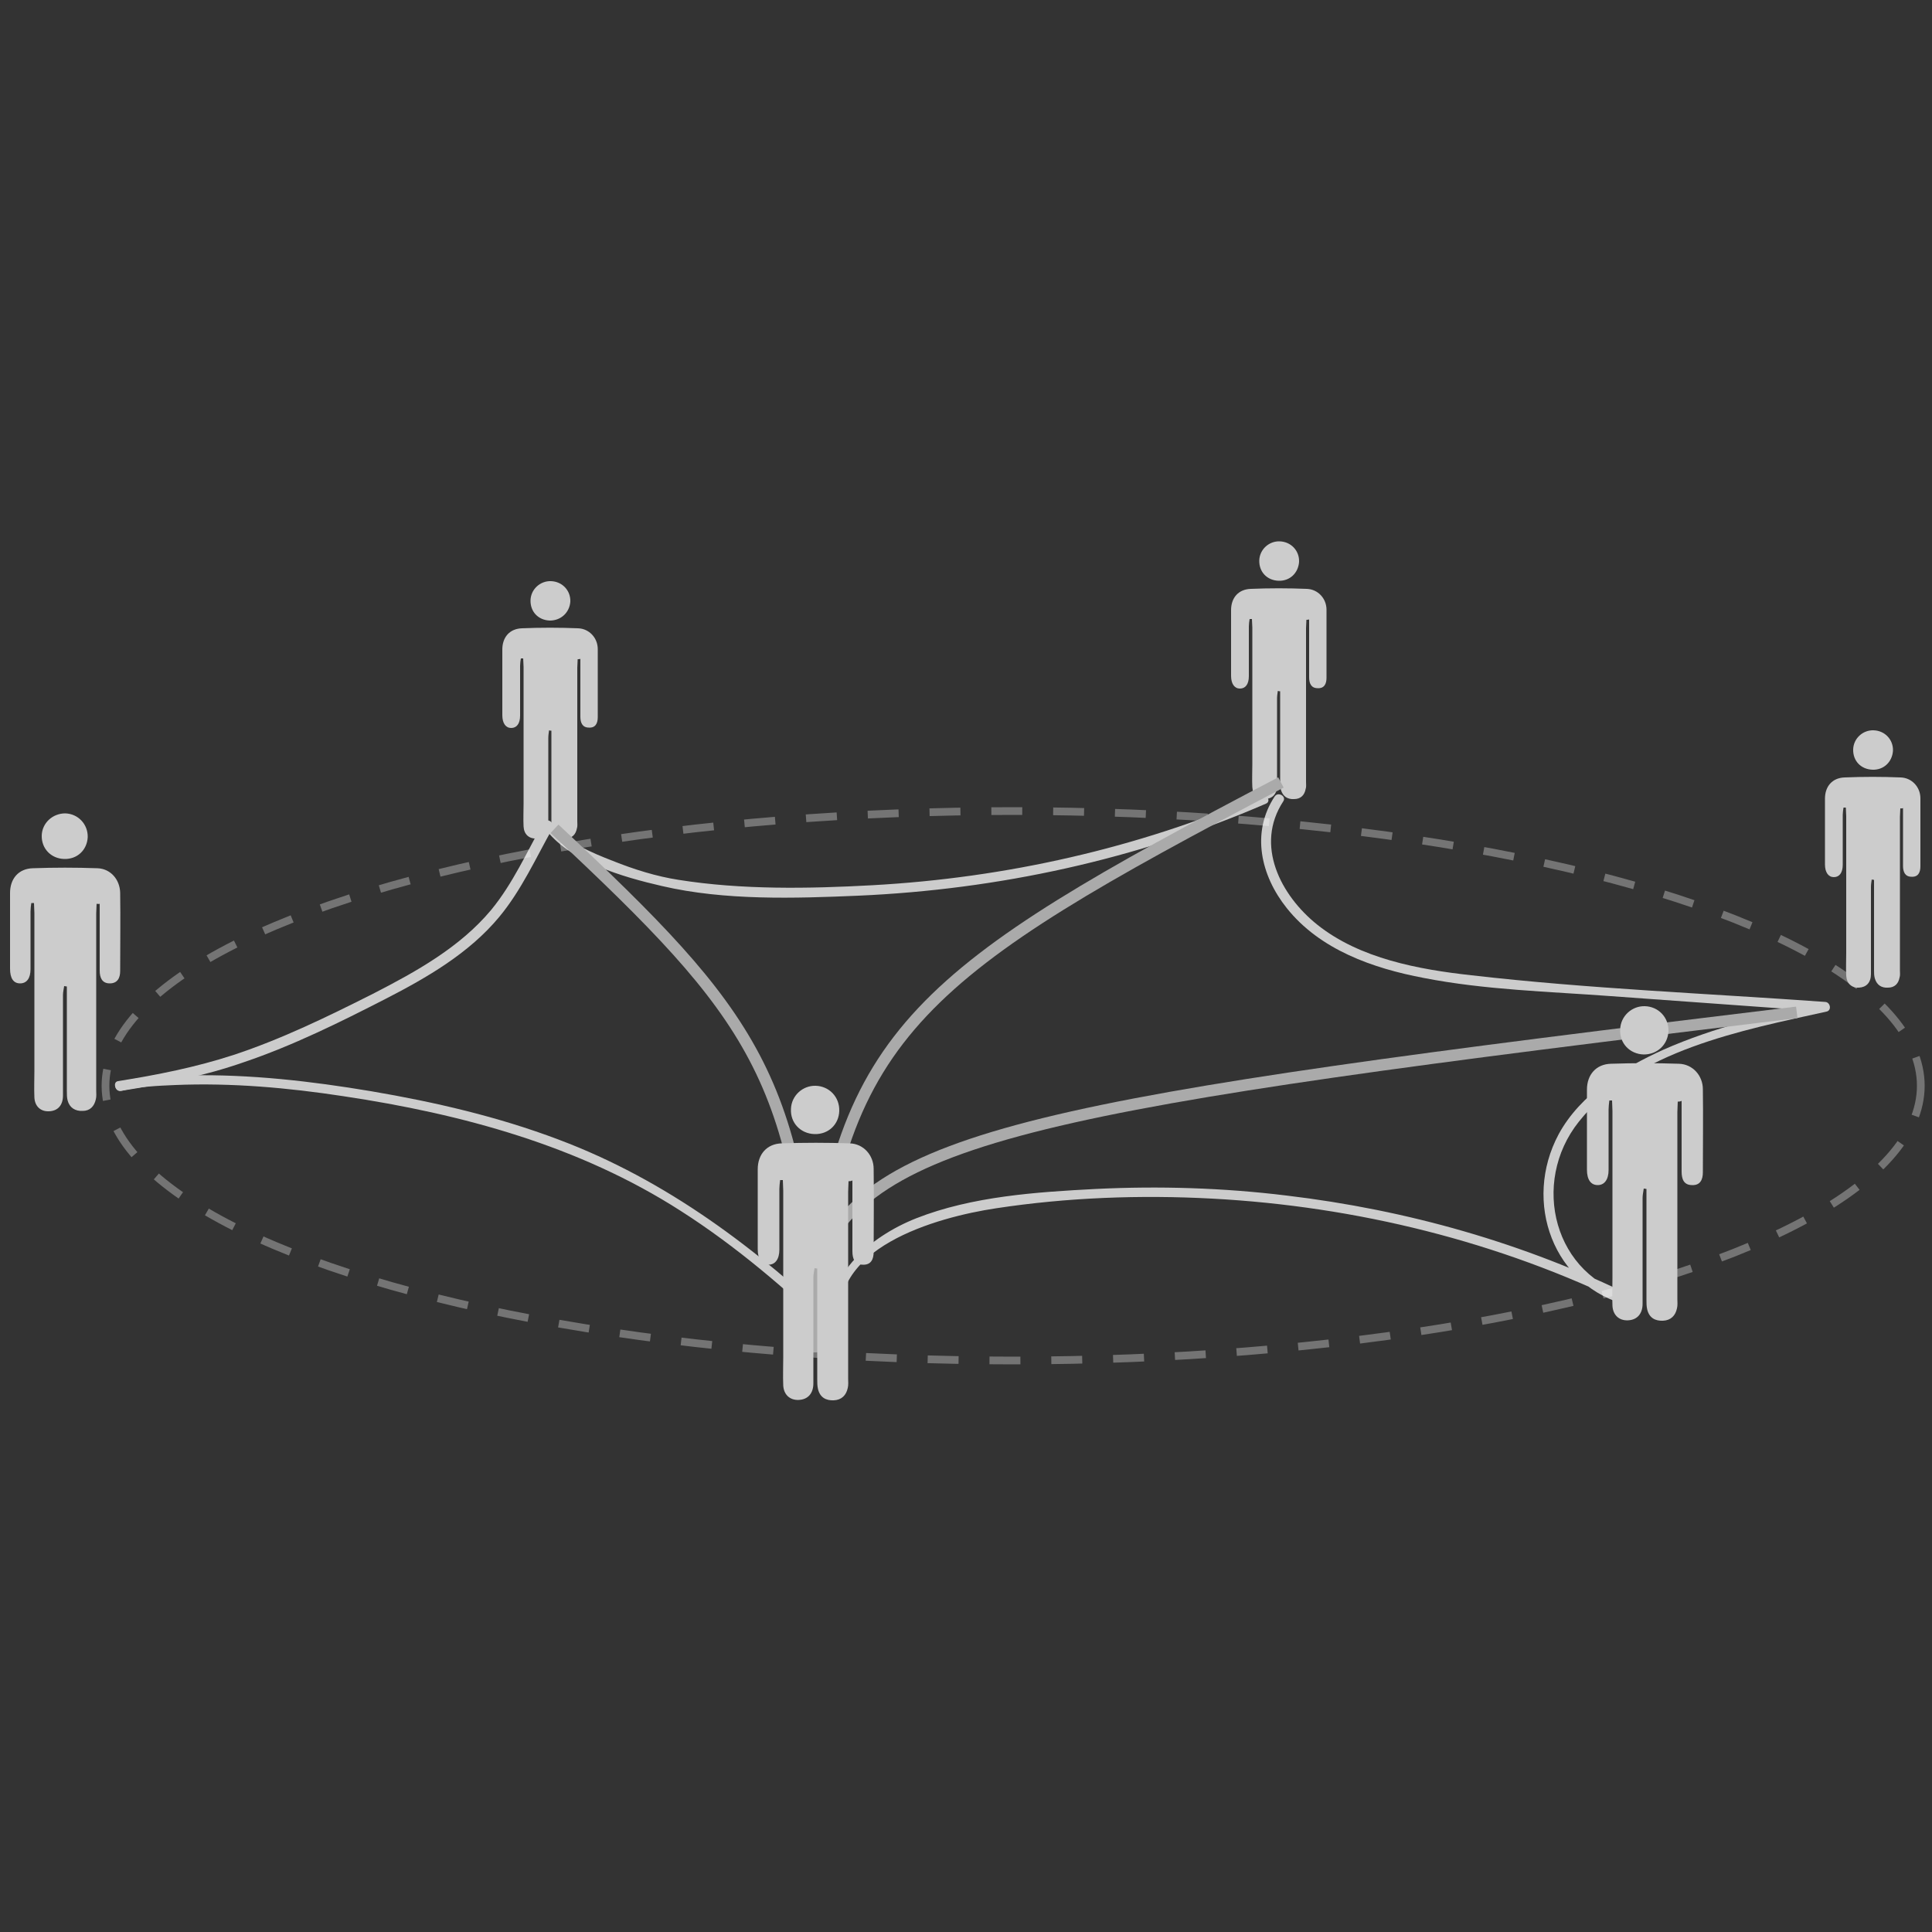 <?xml version="1.0" encoding="utf-8"?>
<!-- Generator: Adobe Illustrator 21.0.0, SVG Export Plug-In . SVG Version: 6.00 Build 0)  -->
<svg version="1.1" id="Layer_1" xmlns="http://www.w3.org/2000/svg" xmlns:xlink="http://www.w3.org/1999/xlink" x="0px" y="0px"
	 viewBox="0 0 500 500" style="enable-background:new 0 0 500 500;" xml:space="preserve">
<rect x="0" y="0" width="500" height="500" fill="#333333" stroke="none"/>
<style type="text/css">
	.st0{fill:#CCC;stroke-width:2}
	.st1{opacity:0.32;fill:none;stroke:white;stroke-width:2;stroke-miterlimit:10;stroke-dasharray:8;}
	.st2{fill:#CCC;}
	.st3{fill:none;stroke:#AAA;stroke-width:3;stroke-miterlimit:10;}
</style>
<g>
	<g>
		<g>
			<path class="st0" d="M31.4,282.3c4.5-1.1,9.4-1.3,14-1.5c14.5-0.6,29.1,0.7,43.5,2.9c30.7,4.6,61,12.8,87.3,29.7
				c14.4,9.2,27.3,20.3,39.6,32c0.9,0.9,2.3,0,2.1-1.2c-4.6-21.2,24.6-29.2,39.9-31.5c18.4-2.8,37.3-3.5,55.9-2.5
				c37.3,2,74.3,11.1,107.8,27.6c0.3-0.8,0.6-1.5,1-2.3c-20.4-5-26.5-29.4-13.9-45.2c14.7-18.5,42.4-23.7,64.1-28.5
				c1.4-0.3,1-2.4-0.3-2.5c-30.5-2.2-61.2-3.4-91.6-6.9c-13.6-1.5-28.9-4.3-39.9-13.1c-9.5-7.6-16.2-20.6-8.8-31.9
				c0.9-1.3-1.3-2.6-2.2-1.3c-6.2,9.4-3.6,20.5,3.1,28.9c8.6,10.8,22.3,15.6,35.5,18.1c15.9,3.1,32.3,3.5,48.4,4.7
				c18.5,1.3,36.9,2.7,55.4,4c-0.1-0.8-0.2-1.6-0.3-2.5c-14.1,3.2-28.3,6.5-41.6,12.4c-10.4,4.7-21.4,11.5-27,21.8
				c-9.4,17.5-1.5,39.6,18.3,44.4c1.3,0.3,2.3-1.6,1-2.3c-28.2-13.9-58.6-22.5-89.8-26.2c-16.3-2-32.9-2.5-49.3-1.7
				c-15.4,0.8-32,1.9-46.5,7.6c-11.9,4.7-24.8,15.3-21.7,29.6c0.7-0.4,1.4-0.8,2.1-1.2c-21.5-20.5-45-38.3-73-48.8
				c-15.6-5.9-32-9.7-48.5-12.5c-15.5-2.6-31.2-4.4-46.9-4.1c-6.1,0.1-12.5,0.3-18.4,1.7C29.2,280.3,29.8,282.7,31.4,282.3
				L31.4,282.3z"/>
		</g>
	</g>
	<g>
		<g>
			<path class="st0" d="M31.4,282.3c10.7-1.7,21.4-3.8,31.7-7.4c12.7-4.3,24.8-10.3,36.7-16.4c10.7-5.5,21.6-11.8,29.4-21.2
				c5.8-7,9.5-15.3,13.9-23.1c-0.7,0-1.4,0-2.2,0c6.3,8.8,20.4,12.8,30.4,15.1c16.3,3.8,34.4,3.2,50.9,2.5
				c36.2-1.6,72.1-9.4,105.4-23.8c1.5-0.6,0.2-2.8-1.3-2.2c-31.8,13.7-66,21.4-100.6,23.3c-16.4,0.9-33.8,1.2-50.1-1.4
				c-5.8-0.9-11.5-2.7-17-4.9c-5.4-2.1-12.3-4.9-15.8-9.9c-0.5-0.7-1.7-0.9-2.2,0c-4.3,7.7-7.9,15.8-13.5,22.6
				c-8.1,9.7-19.5,16-30.6,21.7c-11.7,5.9-23.6,11.7-36,15.8c-9.8,3.2-19.9,5.2-30,6.8C29.1,280.1,29.8,282.5,31.4,282.3L31.4,282.3
				z"/>
		</g>
	</g>
	<ellipse class="st1" cx="262.2" cy="281" rx="234.9" ry="71.1"/>
	<g>
		<path class="st2" d="M25,233.9c0,0.8-0.1,1.7-0.1,2.5c0,15.3,0,30.6,0,45.8c0,0.8,0.1,1.5-0.1,2.3c-0.4,1.8-1.5,3-3.4,3
			c-1.9,0.1-3.4-0.8-3.9-2.7c-0.2-0.8-0.2-1.6-0.2-2.5c0-8.2,0-16.4,0-24.6c0-0.8,0-1.6,0-2.4c-0.2,0-0.5-0.1-0.7-0.1
			c-0.1,0.8-0.3,1.5-0.3,2.3c0,8.7,0,17.3,0,26c0,2.5-1.3,4-3.6,4.1c-2.2,0.1-3.7-1.3-3.8-3.6c-0.1-2.3,0-4.5,0-6.8
			c0-13.6,0-27.2,0-40.9c0-0.9-0.1-1.7-0.1-2.6c-0.2,0-0.4,0-0.7,0c-0.1,0.7-0.2,1.5-0.2,2.2c0,5,0,9.9,0,14.9c0,2.4-1,3.7-2.7,3.7
			c-1.7,0-2.6-1.3-2.6-3.8c0-6.5,0-13.1,0-19.6c0-3.7,2.2-6.3,5.9-6.4c5.6-0.2,11.1-0.2,16.7,0c3.4,0.1,5.8,2.9,5.9,6.3
			c0.1,6.8,0,13.5,0,20.3c0,1.8-0.7,3.2-2.7,3.2c-2,0-2.6-1.5-2.6-3.3c0-5,0-9.9,0-14.9c0-0.8,0-1.6,0-2.4
			C25.5,234,25.2,233.9,25,233.9z"/>
		<path class="st2" d="M16.6,222.3c-3.4-0.1-5.9-2.7-5.8-6.1c0.1-3.2,2.8-5.7,6.1-5.7c3.3,0.1,5.9,2.8,5.8,6.2
			C22.5,220,20,222.4,16.6,222.3z"/>
	</g>
	<g>
		<path class="st2" d="M149.5,170.6c0,0.7-0.1,1.5-0.1,2.2c0,13.2,0,26.5,0,39.7c0,0.7,0.1,1.3-0.1,1.9c-0.3,1.6-1.3,2.6-3,2.6
			c-1.7,0.1-2.9-0.7-3.4-2.4c-0.2-0.7-0.2-1.4-0.2-2.1c0-7.1,0-14.2,0-21.3c0-0.7,0-1.4,0-2.1c-0.2,0-0.4,0-0.6-0.1
			c-0.1,0.7-0.2,1.3-0.2,2c0,7.5,0,15,0,22.5c0,2.2-1.2,3.4-3.1,3.5c-1.9,0.1-3.2-1.1-3.3-3.1c-0.1-2,0-3.9,0-5.9
			c0-11.8,0-23.6,0-35.4c0-0.7-0.1-1.5-0.1-2.2c-0.2,0-0.4,0-0.6,0c-0.1,0.6-0.2,1.3-0.2,1.9c0,4.3,0,8.6,0,12.9
			c0,2.1-0.9,3.2-2.3,3.2c-1.4,0-2.3-1.2-2.3-3.3c0-5.7,0-11.3,0-17c0-3.2,1.9-5.4,5.1-5.5c4.8-0.2,9.6-0.2,14.5,0
			c2.9,0.1,5.1,2.5,5.1,5.4c0,5.9,0,11.7,0,17.6c0,1.6-0.6,2.8-2.3,2.7c-1.7,0-2.2-1.3-2.2-2.8c0-4.3,0-8.6,0-12.9
			c0-0.7,0-1.4,0-2.1C150,170.6,149.8,170.6,149.5,170.6z"/>
		<path class="st2" d="M142.3,160.6c-3-0.1-5.1-2.3-5-5.3c0.1-2.8,2.5-5,5.3-4.9c2.9,0.1,5.1,2.4,5,5.3
			C147.4,158.5,145.2,160.6,142.3,160.6z"/>
	</g>
	<g>
		<path class="st2" d="M491.8,209.2c0,0.7-0.1,1.5-0.1,2.2c0,13.2,0,26.5,0,39.7c0,0.7,0.1,1.3-0.1,1.9c-0.3,1.6-1.3,2.6-3,2.6
			c-1.7,0.1-2.9-0.7-3.4-2.4c-0.2-0.7-0.2-1.4-0.2-2.1c0-7.1,0-14.2,0-21.3c0-0.7,0-1.4,0-2.1c-0.2,0-0.4,0-0.6-0.1
			c-0.1,0.7-0.2,1.3-0.2,2c0,7.5,0,15,0,22.5c0,2.2-1.2,3.4-3.1,3.5c-1.9,0.1-3.2-1.1-3.3-3.1c-0.1-2,0-3.9,0-5.9
			c0-11.8,0-23.6,0-35.4c0-0.7-0.1-1.5-0.1-2.2c-0.2,0-0.4,0-0.6,0c-0.1,0.6-0.2,1.3-0.2,1.9c0,4.3,0,8.6,0,12.9
			c0,2.1-0.9,3.2-2.3,3.2c-1.4,0-2.3-1.2-2.3-3.3c0-5.7,0-11.3,0-17c0-3.2,1.9-5.4,5.1-5.5c4.8-0.2,9.6-0.2,14.5,0
			c2.9,0.1,5.1,2.5,5.1,5.4c0,5.9,0,11.7,0,17.6c0,1.6-0.6,2.8-2.3,2.7c-1.7,0-2.2-1.3-2.2-2.8c0-4.3,0-8.6,0-12.9
			c0-0.7,0-1.4,0-2.1C492.3,209.3,492,209.2,491.8,209.2z"/>
		<path class="st2" d="M484.6,199.2c-3-0.1-5.1-2.3-5-5.3c0.1-2.8,2.5-5,5.3-4.9c2.9,0.1,5.1,2.4,5,5.3
			C489.7,197.2,487.5,199.3,484.6,199.2z"/>
	</g>
	<g>
		<path class="st2" d="M338.1,160.4c0,0.7-0.1,1.5-0.1,2.2c0,13.2,0,26.5,0,39.7c0,0.7,0.1,1.3-0.1,1.9c-0.3,1.6-1.3,2.6-3,2.6
			c-1.7,0.1-2.9-0.7-3.4-2.4c-0.2-0.7-0.2-1.4-0.2-2.1c0-7.1,0-14.2,0-21.3c0-0.7,0-1.4,0-2.1c-0.2,0-0.4,0-0.6-0.1
			c-0.1,0.7-0.2,1.3-0.2,2c0,7.5,0,15,0,22.5c0,2.2-1.2,3.4-3.1,3.5c-1.9,0.1-3.2-1.1-3.3-3.1c-0.1-2,0-3.9,0-5.9
			c0-11.8,0-23.6,0-35.4c0-0.7-0.1-1.5-0.1-2.2c-0.2,0-0.4,0-0.6,0c-0.1,0.6-0.2,1.3-0.2,1.9c0,4.3,0,8.6,0,12.9
			c0,2.1-0.9,3.2-2.3,3.2c-1.4,0-2.3-1.2-2.3-3.3c0-5.7,0-11.3,0-17c0-3.2,1.9-5.4,5.1-5.5c4.8-0.2,9.6-0.2,14.5,0
			c2.9,0.1,5.1,2.5,5.1,5.4c0,5.9,0,11.7,0,17.6c0,1.6-0.6,2.8-2.3,2.7c-1.7,0-2.2-1.3-2.2-2.8c0-4.3,0-8.6,0-12.9
			c0-0.7,0-1.4,0-2.1C338.6,160.4,338.3,160.4,338.1,160.4z"/>
		<path class="st2" d="M330.9,150.3c-3-0.1-5.1-2.3-5-5.3c0.1-2.8,2.5-5,5.3-4.9c2.9,0.1,5.1,2.4,5,5.3
			C336,148.3,333.8,150.4,330.9,150.3z"/>
	</g>
	<path class="st3" d="M210.5,338.5c6.5-71.5,28.5-87.5,121-136"/>
	<path class="st3" d="M211,350c-3.6-71.2-15.9-87.2-67.5-135.5"/>
	<path class="st3" d="M211,328c13.6-34.7,59.8-42.5,254-66"/>
	<g>
		<path class="st2" d="M219.6,305.7c0,0.9-0.1,1.8-0.1,2.7c0,16.1,0,32.3,0,48.4c0,0.8,0.1,1.6-0.1,2.4c-0.4,1.9-1.6,3.1-3.6,3.2
			c-2.1,0.1-3.6-0.8-4.1-2.9c-0.2-0.8-0.2-1.7-0.2-2.6c0-8.7,0-17.3,0-26c0-0.9,0-1.7,0-2.6c-0.2,0-0.5-0.1-0.7-0.1
			c-0.1,0.8-0.3,1.6-0.3,2.4c0,9.1,0,18.3,0,27.4c0,2.6-1.4,4.2-3.8,4.3c-2.3,0.1-3.9-1.4-4-3.8c-0.1-2.4,0-4.8,0-7.2
			c0-14.4,0-28.8,0-43.2c0-0.9-0.1-1.8-0.1-2.7c-0.2,0-0.5,0-0.7,0c-0.1,0.8-0.2,1.6-0.2,2.3c0,5.2,0,10.5,0,15.7
			c0,2.5-1.1,3.9-2.8,3.9c-1.8,0-2.8-1.4-2.8-4c0-6.9,0-13.8,0-20.7c0-3.9,2.4-6.6,6.2-6.7c5.9-0.2,11.8-0.2,17.6,0
			c3.6,0.1,6.2,3.1,6.2,6.6c0.1,7.2,0,14.3,0,21.5c0,1.9-0.7,3.4-2.8,3.3c-2.1,0-2.7-1.5-2.7-3.5c0-5.2,0-10.5,0-15.7
			c0-0.9,0-1.7,0-2.6C220.2,305.7,219.9,305.7,219.6,305.7z"/>
		<path class="st2" d="M210.8,293.5c-3.6-0.1-6.3-2.9-6.1-6.5c0.1-3.4,3-6.1,6.4-6c3.5,0.1,6.2,2.9,6.1,6.5
			C217.1,291,214.4,293.6,210.8,293.5z"/>
	</g>
	<g>
		<path class="st2" d="M434.2,285.1c0,0.9-0.1,1.8-0.1,2.7c0,16.1,0,32.3,0,48.4c0,0.8,0.1,1.6-0.1,2.4c-0.4,1.9-1.6,3.1-3.6,3.2
			c-2.1,0.1-3.6-0.8-4.1-2.9c-0.2-0.8-0.2-1.7-0.2-2.6c0-8.7,0-17.3,0-26c0-0.9,0-1.7,0-2.6c-0.2,0-0.5-0.1-0.7-0.1
			c-0.1,0.8-0.3,1.6-0.3,2.4c0,9.1,0,18.3,0,27.4c0,2.6-1.4,4.2-3.8,4.3c-2.3,0.1-3.9-1.4-4-3.8c-0.1-2.4,0-4.8,0-7.2
			c0-14.4,0-28.8,0-43.2c0-0.9-0.1-1.8-0.1-2.7c-0.2,0-0.5,0-0.7,0c-0.1,0.8-0.2,1.6-0.2,2.3c0,5.2,0,10.5,0,15.7
			c0,2.5-1.1,3.9-2.8,3.9c-1.8,0-2.8-1.4-2.8-4c0-6.9,0-13.8,0-20.7c0-3.9,2.4-6.6,6.2-6.7c5.9-0.2,11.8-0.2,17.6,0
			c3.6,0.1,6.2,3.1,6.2,6.6c0.1,7.2,0,14.3,0,21.5c0,1.9-0.7,3.4-2.8,3.3c-2.1,0-2.7-1.5-2.7-3.5c0-5.2,0-10.5,0-15.7
			c0-0.9,0-1.7,0-2.6C434.8,285.1,434.5,285.1,434.2,285.1z"/>
		<path class="st2" d="M425.4,272.9c-3.6-0.1-6.3-2.9-6.1-6.5c0.1-3.4,3-6.1,6.4-6c3.5,0.1,6.2,2.9,6.1,6.5
			C431.6,270.4,428.9,272.9,425.4,272.9z"/>
	</g>
</g>
</svg>
